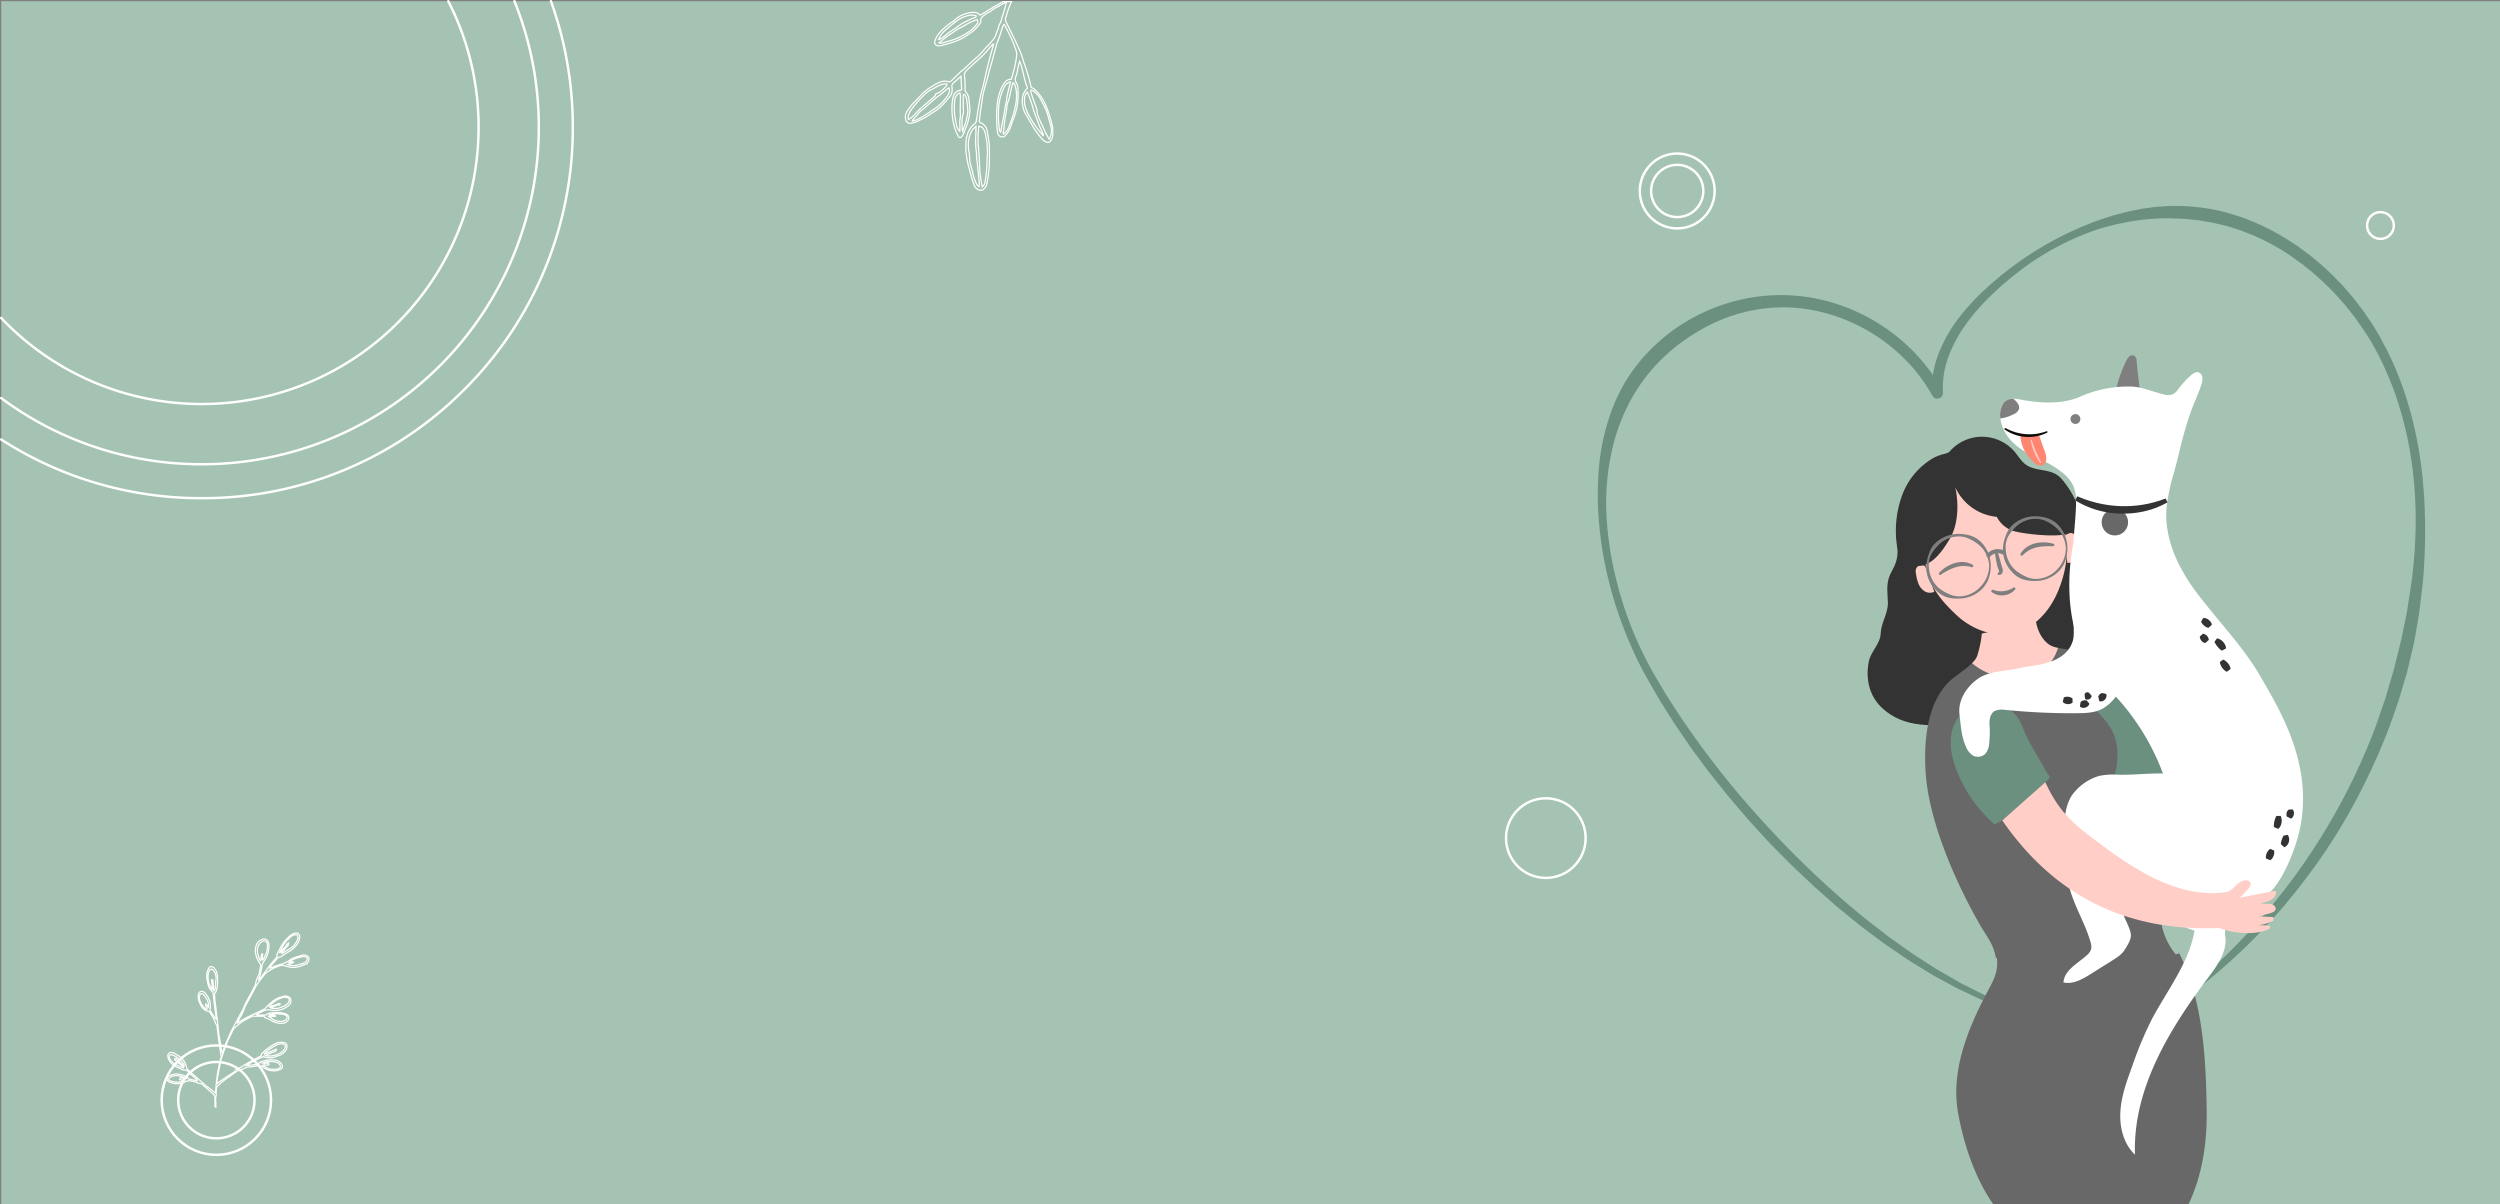 <svg id="Layer_1" data-name="Layer 1" xmlns="http://www.w3.org/2000/svg" viewBox="0 0 1013 488"><rect x="0" y="0" width="1013" height="488" fill="#808080" stroke="none"/><defs><style>.cls-1{fill:#a4c3b2;}.cls-2{fill:#6b9080;}.cls-3{fill:#686868;}.cls-4{fill:#333;}.cls-5{fill:#ffcec7;}.cls-6{fill:#7f7f7f;}.cls-11,.cls-12,.cls-13,.cls-7{fill:none;}.cls-7{stroke:#7f7f7f;stroke-linejoin:round;stroke-width:1.67px;}.cls-11,.cls-13,.cls-7{stroke-linecap:round;}.cls-8{fill:#fff;}.cls-9{fill:#ff8671;}.cls-10{fill:#0d0e0a;}.cls-11,.cls-12,.cls-13{stroke:#fff;stroke-miterlimit:10;}.cls-13{stroke-width:0.5px;}</style></defs><title>hero2</title><rect class="cls-1" x="0.5" y="0.5" width="1012.5" height="487.5"/><path class="cls-2" d="M605.8,527.78l-6.59-3.09-3.3-1.55-3.2-1.74-6.41-3.47c-2.1-1.22-4.15-2.52-6.22-3.78-4.19-2.47-8.13-5.31-12.15-8-2-1.33-3.93-2.84-5.88-4.28l-5.82-4.37-5.64-4.6c-1.86-1.56-3.79-3-5.58-4.68l-5.45-4.82c-.9-.8-1.83-1.59-2.71-2.42l-2.64-2.5-5.28-5c-1.76-1.67-3.42-3.44-5.14-5.15s-3.42-3.44-5.09-5.2l-4.9-5.37c-3.32-3.54-6.4-7.29-9.56-11-1.61-1.83-3.09-3.74-4.61-5.64l-4.54-5.68c-1.47-1.93-2.89-3.9-4.34-5.84s-2.91-3.88-4.25-5.91c-2.73-4-5.55-8-8.07-12.11-1.28-2.06-2.61-4.09-3.86-6.18l-3.63-6.31a140.84,140.84,0,0,1-6.69-13,163.93,163.93,0,0,1-9.68-27.54,153,153,0,0,1-4.44-28.9A130.92,130.92,0,0,1,450.2,315a94.33,94.33,0,0,1,2-14.65c2.16-9.65,5.81-19.17,11.73-27.37a33.32,33.32,0,0,1,2.25-3c.8-1,1.57-2,2.4-2.92l2.58-2.74c.85-.93,1.82-1.73,2.73-2.6a69.58,69.58,0,0,1,12.05-9,75.58,75.58,0,0,1,28.16-9.94,72.53,72.53,0,0,1,29.72,2c19.21,5.38,36.22,18.41,45.82,36l-4.28,1.24a39.69,39.69,0,0,1,3-17,59.58,59.58,0,0,1,8.62-14.63,96.9,96.9,0,0,1,11.56-12.13,146,146,0,0,1,13.06-10.34,133.65,133.65,0,0,1,14.22-8.64A131.24,131.24,0,0,1,651,212.43l2-.74c.66-.23,1.33-.44,2-.66,1.32-.42,2.65-.87,4-1.28,2.71-.69,5.39-1.49,8.16-2l2.06-.42,1-.2,1-.15,4.17-.57c1.4-.19,2.81-.21,4.21-.32l2.11-.14c.71,0,1.41,0,2.12,0a80.21,80.21,0,0,1,16.84,1.71,77.19,77.19,0,0,1,8.18,2.22c2.71.8,5.31,1.9,7.92,3a96.76,96.76,0,0,1,14.8,8.07l1.76,1.15c.59.39,1.14.83,1.71,1.24l3.38,2.5,3.24,2.68,1.61,1.35,1.54,1.43,3.06,2.87,2.91,3c.48.51,1,1,1.44,1.53l1.37,1.58c.9,1.07,1.83,2.11,2.72,3.2,1.68,2.23,3.47,4.37,5,6.71.78,1.16,1.61,2.29,2.35,3.47l2.19,3.57c.75,1.18,1.39,2.42,2,3.65s1.37,2.44,2,3.7c1.19,2.52,2.44,5,3.46,7.6a130.85,130.85,0,0,1,5.51,15.73,166.35,166.35,0,0,1,3.73,16.22l.63,4.11.32,2.05.24,2.07.48,4.12.34,4.14c.13,1.38.22,2.76.28,4.15l.22,4.14c0,2.77.18,5.54.14,8.31,0,5.53-.2,11.06-.55,16.59s-1.15,11-1.79,16.52c-.38,2.74-.92,5.46-1.37,8.19l-.74,4.1c-.26,1.36-.62,2.7-.92,4.05l-1.93,8.09-2.36,8-1.2,4L773,410.64c-.94,2.6-1.84,5.23-2.81,7.82-8.12,20.6-18.56,40.35-31.85,58.05a236.54,236.54,0,0,1-46.12,47.24,1.13,1.13,0,0,1-1.58-.2,1.11,1.11,0,0,1,.17-1.54h0a254.92,254.92,0,0,0,74.45-105.4c.92-2.56,1.76-5.13,2.65-7.69l1.32-3.85,1.13-3.91,2.28-7.8,1.94-7.9c.32-1.31.68-2.62,1-3.94l.8-4c.53-2.66,1.14-5.3,1.6-8,.8-5.36,1.76-10.71,2.29-16.11,2.34-21.56,1.1-43.67-5-64.46a127.48,127.48,0,0,0-5.52-15.23c-1-2.5-2.25-4.9-3.44-7.32-.59-1.21-1.29-2.36-1.93-3.55s-1.29-2.36-2-3.48L760.14,256c-.73-1.13-1.54-2.21-2.3-3.31-1.5-2.24-3.26-4.28-4.91-6.4-.86-1-1.77-2-2.65-3l-1.34-1.51c-.45-.5-.94-1-1.4-1.45l-2.83-2.86-3-2.71-1.48-1.35-1.57-1.27-3.12-2.52-3.27-2.34c-.55-.39-1.08-.79-1.64-1.16L729,225a91,91,0,0,0-14.16-7.43l-3.72-1.45c-1.22-.52-2.52-.83-3.78-1.25-2.52-.88-5.12-1.4-7.69-2-1.29-.33-2.61-.47-3.92-.72a37.36,37.36,0,0,0-3.94-.56l-4-.4c-1.32-.07-2.65-.1-4-.15-.67,0-1.33-.07-2-.07l-2,0c-1.34.05-2.67,0-4,.13l-4,.32-1,.09-1,.14-2,.29c-2.67.31-5.28,1-7.92,1.48-1.3.33-2.6.69-3.9,1-.65.18-1.3.34-2,.53l-1.91.65a110.26,110.26,0,0,0-28.71,14.84c-8.69,6.42-16.91,13.69-23.33,22.24a57.34,57.34,0,0,0-7.75,13.77,36.45,36.45,0,0,0-2.44,15.16h0a2.29,2.29,0,0,1-4.29,1.23c-9-16.35-25.15-28.52-43.12-33.43a67.62,67.62,0,0,0-13.75-2.28l-3.48-.13-3.48.13a33.39,33.39,0,0,0-3.46.29c-1.16.13-2.32.22-3.46.46l-3.42.61-3.38.86c-1.13.25-2.22.68-3.33,1a34.56,34.56,0,0,0-3.28,1.17A70.28,70.28,0,0,0,489,257.76c-1,.63-2,1.21-2.92,1.89l-2.83,2c-.94.67-1.81,1.44-2.72,2.16l-1.34,1.1-1.28,1.17a70,70,0,0,0-9.29,10.26c-1.42,1.83-2.62,3.8-3.88,5.74l-1.7,3c-.58,1-1,2.08-1.57,3.12a79.28,79.28,0,0,0-4.87,13.14,97.2,97.2,0,0,0-3.2,28.13,135.4,135.4,0,0,0,4.13,28.27,146.77,146.77,0,0,0,9.55,27,138,138,0,0,0,6.68,12.67l3.66,6.2c1.25,2,2.59,4,3.88,6.06a357.82,357.82,0,0,0,35.32,45.41,374.82,374.82,0,0,0,41.72,39.64l5.69,4.41c1.9,1.46,3.76,3,5.75,4.33,3.92,2.75,7.77,5.63,11.86,8.13,2,1.28,4,2.63,6.06,3.88L594,519.1l3.12,1.8,3.21,1.61,6.43,3.22.06,0a1.12,1.12,0,0,1-1,2Z" transform="translate(197.46 -122.5)"/><path class="cls-3" d="M689.33,610.48c5.76-12.15,7.56-25.58,7.36-38.42-.33-20.52-1.41-44-11.11-63.27,0,0-20.56,7.18-45.5-1.6s-28.79,1.56-28.79,1.56a15.69,15.69,0,0,1,.29,6.68c-.57,3.13-2.21,6.09-3.78,9C599.46,540.18,592.94,557,596,573.7c2.15,11.89,6.66,26.11,14.24,36.78Z" transform="translate(197.46 -122.5)"/><path class="cls-4" d="M570.79,338.43c1.16,7.64.9,10.93-1.47,15.08-2.72,4.76-2,7.69-1.8,13.17.12,4.32-2.79,8.21-2.93,12.53-.13,4.14-4,7.27-4.81,11.32-.9,4.36-1.19,12.65,5.29,18.75,9.18,8.64,21.16,7.34,33.62,6.45,8.75-.62,19.38-7,26.45-12.16,3.71-2.71,6-6.94,9.42-10,13.44-11.76,13-23.94,13.64-37.37s-1-28.54-9.66-38.84" transform="translate(197.46 -122.5)"/><path class="cls-3" d="M678.32,496.52a26.93,26.93,0,0,0,7.26,14.26c-5.67,3.4-11.5,6.86-18,8.06-18.75,3.45-38-13.35-56.29-8.12-1.2-6.7-4.28-9.12-7.44-15.24,0,0-19.43-33-21.07-60.39-.78-13,.76-28.94,10.67-37.41,2-1.7,5.7-4,8.15-6.46L636.4,385c3,.64,6,.79,9,1.29,3.56.59,7.22,1.8,9.6,4.51,0,0,15.38,16.54,17.14,61.35Z" transform="translate(197.46 -122.5)"/><path class="cls-5" d="M627.54,374.49c.83,4.78,3.71,9.05,7.17,10.08.56.17,1.12.31,1.69.44l-.08.34C632.69,397.14,620.19,397,620.19,397a24.79,24.79,0,0,1-18.59-5.81l.39-.41a6.44,6.44,0,0,0,1.86-3,43.42,43.42,0,0,0,1.73-8.57" transform="translate(197.46 -122.5)"/><path class="cls-2" d="M609.09,455a55.44,55.44,0,0,1-13.84-20.64c-2.35-6.19-3.5-13.4-.41-19.27A14.87,14.87,0,0,1,622,416.9c2.16,5.94,6.69,12.69,9.65,18.27.46.86,1.55,1.57,1.32,2.52a1.65,1.65,0,0,1-.51.72l-8.49,8c-4,3.75-8.28,8.12-13.36,10.13Z" transform="translate(197.46 -122.5)"/><path class="cls-5" d="M639.44,339.71a2.35,2.35,0,0,1,4-.26,4.7,4.7,0,0,1,.59,1.55,17.7,17.7,0,0,1,.67,4,6.42,6.42,0,0,1-1,3.87,4,4,0,0,1-3.49,1.72" transform="translate(197.46 -122.5)"/><path class="cls-5" d="M582.62,352a2.37,2.37,0,0,0-3.81,1.4,4.61,4.61,0,0,0,.09,1.65,17.68,17.68,0,0,0,1,3.94,6.48,6.48,0,0,0,2.54,3.11,4,4,0,0,0,3.89.16" transform="translate(197.46 -122.5)"/><path class="cls-5" d="M638.12,334.27c3.51,8.66,1.9,19.41-1.72,27.93s-9.55,14.43-18.06,17.54h0a29.84,29.84,0,0,1-23.47-8.44c-6.76-6.32-12-13.31-12.32-22.65a53.29,53.29,0,0,1,3.12-19.37c2.19-6.23,6.43-12.06,12.52-14.62a30,30,0,0,1,20.81-.93c6.78,2.2,13.86,8.11,16.66,14.67,1.05,2.46,1.31,3.54,2.39,6" transform="translate(197.46 -122.5)"/><path class="cls-6" d="M588.25,354.62a13.94,13.94,0,0,1,2.82-2.33,14.9,14.9,0,0,1,3.35-1.58,11.22,11.22,0,0,1,3.74-.48,8.52,8.52,0,0,1,3.61,1.08.52.52,0,0,1-.38,1h0a11.22,11.22,0,0,0-3.22-.48,13,13,0,0,0-3.21.52,19.74,19.74,0,0,0-3.09,1.28,26.77,26.77,0,0,0-2.92,1.74h0a.47.47,0,0,1-.62-.71Z" transform="translate(197.46 -122.5)"/><path class="cls-6" d="M611.74,345.89a15.14,15.14,0,0,1,.88,2.33c.23.77.44,1.54.64,2.31l.3,1.12c.05.19.1.34.16.52a6,6,0,0,1,.2.6,3,3,0,0,1,.09,1.57,1.49,1.49,0,0,1-.59.85,1.61,1.61,0,0,1-.83.28A.51.51,0,0,1,612,355a.48.48,0,0,1,.21-.46l.12-.09c.12-.09.23-.16.25-.23a.33.33,0,0,0,0-.17,3.23,3.23,0,0,0-.22-.79l-.21-.52c-.08-.2-.15-.43-.21-.63-.12-.41-.21-.81-.3-1.21-.18-.79-.32-1.58-.45-2.37s-.23-1.59-.36-2.32v0a.49.49,0,0,1,.39-.56A.47.47,0,0,1,611.74,345.89Z" transform="translate(197.46 -122.5)"/><path class="cls-6" d="M634.35,343.86a29.65,29.65,0,0,0-3.4,0,21.45,21.45,0,0,0-3.31.47,12.82,12.82,0,0,0-3,1.19,11.39,11.39,0,0,0-2.53,2l0,0a.52.52,0,0,1-.73,0,.53.53,0,0,1-.09-.65,8.68,8.68,0,0,1,2.57-2.76,11.17,11.17,0,0,1,3.46-1.49,14.84,14.84,0,0,1,3.69-.34,13.87,13.87,0,0,1,3.61.57.48.48,0,0,1-.17.94Z" transform="translate(197.46 -122.5)"/><path class="cls-4" d="M592.32,305.7a17.39,17.39,0,0,1,26.62-.06c1.49,1.75,2.65,3.83,4.52,5.16,3.56,2.54,8.67,1.71,12.39,4,4.35,2.69,5.24,8.52,5.78,13.6.14,1.34,1,9,1,9-2.44,3.79-20,1.36-23.26.52a11.4,11.4,0,0,1-7.72-6,20.59,20.59,0,0,1-16.85-12c1.51,6.54,1.25,15.14-2.2,20.9s-8.63,13.29-16.53,10.39l-.93-.06c-2.88-1.81-3.79-5.56-4.13-8.95a41.73,41.73,0,0,1,2.41-19.38,29,29,0,0,1,12.51-14.73,17.68,17.68,0,0,1,3.8-1.5A10.42,10.42,0,0,0,592.32,305.7Z" transform="translate(197.46 -122.5)"/><path class="cls-6" d="M619.13,361.28a6.75,6.75,0,0,1-4.52,2.42,6.64,6.64,0,0,1-5-1.3.52.52,0,0,1-.07-.74.53.53,0,0,1,.58-.16h0a9.57,9.57,0,0,0,4.25.54,9.23,9.23,0,0,0,4.05-1.46h0a.49.49,0,0,1,.67.14A.5.5,0,0,1,619.13,361.28Z" transform="translate(197.46 -122.5)"/><path class="cls-2" d="M665.6,401.58c10.09,3.41,17.73,11.77,23.51,20.72,3,4.72,5.83,10.08,5.22,15.66a7,7,0,0,1-1.38,3.75c-1.16,1.4-3,2-4.78,2.44a104.45,104.45,0,0,1-33.12,3.21,2.12,2.12,0,0,1-1.54-.54,2.06,2.06,0,0,1-.22-1.66c.56-3.68,5.14-1.67,6.71-11,2.38-14.17-3.61-19-9.28-25C650.72,409.15,654.76,397.92,665.6,401.58Z" transform="translate(197.46 -122.5)"/><path class="cls-6" d="M640.24,344.66a15.06,15.06,0,0,1-.8,5,11.67,11.67,0,0,1-2.7,4.35,13.37,13.37,0,0,1-9.25,3.89,16.1,16.1,0,0,1-5.14-.61,10.32,10.32,0,0,1-4.38-2.86,13.2,13.2,0,0,1-3.86-9.4,16,16,0,0,1,1-5l.45-1.21.55-1.18c.22-.37.47-.74.71-1.1s.57-.67.87-1a13.51,13.51,0,0,1,9.39-3.84,16.75,16.75,0,0,1,5.1.78,10.61,10.61,0,0,1,4.39,2.79A13.55,13.55,0,0,1,640.24,344.66Zm-.62,0a11.78,11.78,0,0,0-4-8.37,16.27,16.27,0,0,0-3.89-2.56,9.94,9.94,0,0,0-4.59-1,11.79,11.79,0,0,0-8.36,3.82c-.25.3-.52.58-.78.88s-.48.61-.73.91-.47.63-.69,1-.41.69-.58,1.05a10.24,10.24,0,0,0-.75,4.67,12.14,12.14,0,0,0,3.79,8.35,18.36,18.36,0,0,0,3.9,2.5,10,10,0,0,0,4.55,1.17,11.9,11.9,0,0,0,8.51-3.76A12.29,12.29,0,0,0,639.62,344.67Z" transform="translate(197.46 -122.5)"/><path class="cls-6" d="M609.17,351.45a15.18,15.18,0,0,1-.67,5,11.64,11.64,0,0,1-2.56,4.42,13.45,13.45,0,0,1-9.14,4.16,16.44,16.44,0,0,1-5.16-.47,10.3,10.3,0,0,1-4.45-2.73,13.21,13.21,0,0,1-4.14-9.29,16,16,0,0,1,.89-5.05l.42-1.22.51-1.2c.21-.38.45-.75.68-1.12s.55-.68.84-1a13.53,13.53,0,0,1,9.28-4.11,16.82,16.82,0,0,1,5.12.64,10.7,10.7,0,0,1,4.47,2.66A13.57,13.57,0,0,1,609.17,351.45Zm-.63,0a11.75,11.75,0,0,0-4.25-8.25,17,17,0,0,0-4-2.45,9.88,9.88,0,0,0-4.62-.87,11.76,11.76,0,0,0-8.25,4.06c-.24.3-.5.59-.75.89s-.47.63-.71.94-.45.64-.66,1-.39.69-.55,1.06a10.3,10.3,0,0,0-.62,4.69,12.13,12.13,0,0,0,4,8.24,18.22,18.22,0,0,0,4,2.39,10.16,10.16,0,0,0,4.59,1,11.94,11.94,0,0,0,8.39-4A12.27,12.27,0,0,0,608.54,351.48Z" transform="translate(197.46 -122.5)"/><path class="cls-7" d="M608.24,347.54a5.09,5.09,0,0,1,6.11-1.14" transform="translate(197.46 -122.5)"/><path class="cls-6" d="M669.59,281.14c-.3-3.61-1-8.66-1.28-12.27a2.75,2.75,0,0,0-.83-2.15,1.82,1.82,0,0,0-2.08.18,5,5,0,0,0-1.3,1.82,49.44,49.44,0,0,0-4,11.18Z" transform="translate(197.46 -122.5)"/><path class="cls-8" d="M657.51,468.11l3.78,18.41a43.3,43.3,0,0,0,2,7.43c.86,2.2,2.09,4.28,2.59,6.59s-1.1,4.67-2.33,6.69-3.2,3.26-5.15,4.48l-8.6,5.4c-3.39,2.13-7.24,4.34-11.14,3.48.33-5,5.73-7.66,9.43-11a5.43,5.43,0,0,0,1.78-2.49,5.73,5.73,0,0,0-.29-3c-2-7-5.86-13.28-8-20.2a71.45,71.45,0,0,1-2.82-26.2c.4-4.41.85-9,3.21-12.76a20.82,20.82,0,0,1,11-8,27.69,27.69,0,0,1,7.93-.52c5.66.16,12.41-.66,18.07-.49a94.79,94.79,0,0,0-20.16-32.31l-5.56-6.39c-18.31-20.92-10.63-54.12-10.63-54.12.46-6.93,1.07-11.74,1.14-16.85a16.51,16.51,0,0,0-1.13-6.91,14.61,14.61,0,0,0-3.49-4.59,36.38,36.38,0,0,0-9.83-6c-3.93-1.8-7.84-3.83-11-6.84S613,294.78,613,290.41c0-2.25.85-4.71,2.82-5.77,1.69-.9,3.75-.54,5.63-.2,7.92,1.44,16.34,2,23.76-1.11a47.89,47.89,0,0,1,20.75-4.2c4.52.11,8.79,2.1,13.19,3.13a5.93,5.93,0,0,0,3.86,0,6.7,6.7,0,0,0,2.23-2.2,38.42,38.42,0,0,1,5.09-5.5c.84-.74,1.89-1.49,3-1.21a2.45,2.45,0,0,1,1.62,2.11,6.53,6.53,0,0,1-.4,2.79c-1.21,4-3.18,7.75-4.52,11.73-3.92,11.61-4.21,16.23-7.66,27.67,0,0-.7,2.92-1.3,6.23-.8,4.4-2.26,12.86,3.73,26a78,78,0,0,0,9.38,14.77c8.19,10.67,17.68,20.41,24.38,32.1,7.78,13.54,23.5,38.39,14.44,67.12-2.27,7.2-7.55,19.95-14.64,23.1l-7.11,3.35c-7.24,2.21-7.17,10.8-7.17,10.8,1.38,6.26-2.81,12.24-6.67,17.36-15.94,21.13-30.72,45.44-29.77,71.89-4.59-4.32-6.29-11-5.93-17.32s2.54-12.32,4.7-18.24a149.23,149.23,0,0,1,8.13-19.45c6-11.32,15.19-23.1,17.2-35.76,0,0-21-6.06-29.81-23.35Z" transform="translate(197.46 -122.5)"/><path class="cls-6" d="M613.86,291.94a16.54,16.54,0,0,0,4.73-1.66,3.68,3.68,0,0,0,2.06-2.09c.38-1.46-.82-2.79-1.93-3.8,0,0-.32-.46-1.65-.19a4.46,4.46,0,0,0-3.3,2.69,8.75,8.75,0,0,0-.67,5.2Z" transform="translate(197.46 -122.5)"/><path class="cls-6" d="M645.5,292.29a2,2,0,1,1-2-2A2,2,0,0,1,645.5,292.29Z" transform="translate(197.46 -122.5)"/><path class="cls-8" d="M659.12,361.72c1.47,10,6.81,35.67.44,43.46a17.36,17.36,0,0,1-5.14,4.52c-3.08,1.63-6.7,1.77-10.19,1.8A274.2,274.2,0,0,1,613.64,410a10,10,0,0,0-2.92.57A5,5,0,0,0,609,413a11,11,0,0,0-.24,4,46.55,46.55,0,0,1-.16,6.36,7.72,7.72,0,0,1-1.42,4.37,4.32,4.32,0,0,1-5.09,1,7.57,7.57,0,0,1-3-3.81c-1.83-4-2.05-8.61-2.57-13-.69-5.68,2.88-11.19,7.58-14.45s11.37-2.92,16.92-4.31c4.61-1.16,18.38-1,21.43-11,.78-2.59.28-9.47-.6-13.94" transform="translate(197.46 -122.5)"/><path class="cls-9" d="M628.72,298.73c.52,1.35,1.22,3.59,1.73,4.94a25,25,0,0,1,1,2.88,5.68,5.68,0,0,1,.14,2.62,2.62,2.62,0,0,1-1.62,1.92c-1.27.39-2.56-.51-3.5-1.45-3.36-3.36-5-6.17-5.3-10.91" transform="translate(197.46 -122.5)"/><path class="cls-10" d="M632,297.83a16.79,16.79,0,0,1-8.72,1.69,16.55,16.55,0,0,1-8.39-2.95.34.34,0,0,1-.08-.48.33.33,0,0,1,.45-.1,20,20,0,0,0,8.1,2.42,19.66,19.66,0,0,0,8.38-1.16.31.31,0,0,1,.41.19A.31.31,0,0,1,632,297.83Z" transform="translate(197.46 -122.5)"/><path class="cls-5" d="M625.79,300.8c.5,1.55,1,3.09,1.66,4.57s1.35,2.95,2.1,4.39a.23.23,0,0,1-.39.24,22.11,22.11,0,0,1-2.38-4.35,22.5,22.5,0,0,1-1.39-4.75.21.21,0,0,1,.17-.24A.19.19,0,0,1,625.79,300.8Z" transform="translate(197.46 -122.5)"/><path class="cls-4" d="M695.29,372.91a3.44,3.44,0,0,1,2.24.77,3.81,3.81,0,0,1,.8.85,2.59,2.59,0,0,1,.46,1.14l-1.39,1.24a3,3,0,0,1-1-.37,3.92,3.92,0,0,1-.77-.54,4.4,4.4,0,0,1-1.21-1.61Z" transform="translate(197.46 -122.5)"/><path class="cls-4" d="M695.19,379.28a2.75,2.75,0,0,1,1.62.87,2.42,2.42,0,0,1,.49.72,2,2,0,0,1,.23.95l-1.4,1.24a2.14,2.14,0,0,1-.91-.35,2.6,2.6,0,0,1-.65-.58,2.76,2.76,0,0,1-.67-1.72Z" transform="translate(197.46 -122.5)"/><path class="cls-4" d="M700.88,381.15a4.38,4.38,0,0,1,2.49,1.46,4.78,4.78,0,0,1,.8,1.19,3.47,3.47,0,0,1,.35,1.44l-1.64.9a4.74,4.74,0,0,1-1-.75,7.5,7.5,0,0,1-.77-.83,8,8,0,0,1-1.26-2Z" transform="translate(197.46 -122.5)"/><path class="cls-4" d="M703.36,389.76a5,5,0,0,1,2,1.57,5.52,5.52,0,0,1,.65,1,3.65,3.65,0,0,1,.36,1.25l-1.5,1.12a3.55,3.55,0,0,1-1.09-.71,5.43,5.43,0,0,1-1.77-3.25Z" transform="translate(197.46 -122.5)"/><path class="cls-4" d="M731.5,450.45a2.4,2.4,0,0,1,.51,2,2.65,2.65,0,0,1-.36,1,1.86,1.86,0,0,1-.8.74l-1.68-.81a2.55,2.55,0,0,1-.16-.81,2.8,2.8,0,0,1,.06-.66,3.17,3.17,0,0,1,.72-1.32Z" transform="translate(197.46 -122.5)"/><path class="cls-4" d="M726.63,453.1a4.26,4.26,0,0,1,.38,2.79,4.49,4.49,0,0,1-.44,1.34,3.4,3.4,0,0,1-.91,1.14l-1.71-.74a4.24,4.24,0,0,1,0-1.22,6.63,6.63,0,0,1,.17-1.1,7.18,7.18,0,0,1,.83-2.19Z" transform="translate(197.46 -122.5)"/><path class="cls-4" d="M729.52,460.78a3.24,3.24,0,0,1,.46,2.84,3.14,3.14,0,0,1-1.87,2.19l-1.37-1.27a6.93,6.93,0,0,1,.37-1.77,10.48,10.48,0,0,1,.73-1.69Z" transform="translate(197.46 -122.5)"/><path class="cls-4" d="M724,467.12a3.81,3.81,0,0,1-.22,2.2,4.24,4.24,0,0,1-.5.94,3,3,0,0,1-.83.8l-1.73-.72a3,3,0,0,1,0-1.15,4.23,4.23,0,0,1,1.71-2.73Z" transform="translate(197.46 -122.5)"/><path class="cls-4" d="M656,403.69a2.23,2.23,0,0,1-.56,2.27,2.17,2.17,0,0,1-2.25.66l-.44-1.82a2.29,2.29,0,0,1,.56-.95,4.36,4.36,0,0,1,1-.55Z" transform="translate(197.46 -122.5)"/><path class="cls-4" d="M649.17,407.63a2.35,2.35,0,0,1-1.64,1.57,2.24,2.24,0,0,1-2.23-.41l.3-1.84a2.36,2.36,0,0,1,1.12-.62,3.42,3.42,0,0,1,1.33,0Z" transform="translate(197.46 -122.5)"/><path class="cls-4" d="M650.08,404.46a1.68,1.68,0,0,1-1,1.36,1.87,1.87,0,0,1-.81.17,1.38,1.38,0,0,1-.85-.3l-.21-1.86a1.66,1.66,0,0,1,.34-.53.79.79,0,0,1,.33-.23,1.81,1.81,0,0,1,1.07.08Z" transform="translate(197.46 -122.5)"/><path class="cls-4" d="M642.37,407.17a2.94,2.94,0,0,1-2.08.64,3.21,3.21,0,0,1-1-.24,2.29,2.29,0,0,1-.93-.66l.45-1.81a2.72,2.72,0,0,1,.93-.27,3.46,3.46,0,0,1,.85,0,3.69,3.69,0,0,1,1.7.65Z" transform="translate(197.46 -122.5)"/><path class="cls-3" d="M664.83,334.11a5.35,5.35,0,1,1-5.35-5.35A5.35,5.35,0,0,1,664.83,334.11Z" transform="translate(197.46 -122.5)"/><path class="cls-4" d="M680.81,326.06c-.72.39-1.44.76-2.17,1.12l-2.24,1-2.31.79-2.37.64a38.32,38.32,0,0,1-9.73,1,36.34,36.34,0,0,1-18.61-5.39l.88-1.64a47.65,47.65,0,0,0,17.8,4,46.6,46.6,0,0,0,9.13-.64l2.26-.44,2.23-.57,2.21-.66c.72-.27,1.45-.52,2.19-.77Z" transform="translate(197.46 -122.5)"/><path class="cls-5" d="M631.32,439.45c6,13.21,12.66,17.91,24.34,26.56C670,476.6,686.87,486.53,704.5,484c2.52-.37,3.81-3.06,6.07-4.25a4,4,0,0,1,2.24-.58,1.84,1.84,0,0,1,1.67,1.4,2.86,2.86,0,0,1-1.05,2.19l-3.25,3.51,13.61-2.73a1.1,1.1,0,0,1,.74,0c.35.2.37.7.28,1.09-.61,2.48-3.61,3.38-6.12,3.84,1.15.44,2.43.11,3.65.24s2.58,1.12,2.25,2.3c-.25.87-1.26,1.25-2.13,1.49l-4.92,1.4q3.12,0,6.23.23c0,.48,0,1-.07,1.44a18.47,18.47,0,0,1-6,1.81l4.35.12a.84.84,0,0,1,.13,1.18,2.32,2.32,0,0,1-1.13.69c-5.92,2.11-13.36,1.3-19.28-.81l-1.41,0q-55.14,1.77-86.48-43.61" transform="translate(197.46 -122.5)"/><path class="cls-11" d="M25.79,123a150.66,150.66,0,0,1,8.85,51.06,149.38,149.38,0,0,1-44,106.3,149.38,149.38,0,0,1-106.3,44A149.27,149.27,0,0,1-197,300.57" transform="translate(197.46 -122.5)"/><path class="cls-11" d="M11,123a136.19,136.19,0,0,1,9.86,51.06A136.56,136.56,0,0,1-115.69,310.62,135.88,135.88,0,0,1-197,283.8" transform="translate(197.46 -122.5)"/><path class="cls-11" d="M-15.81,123A111.62,111.62,0,0,1-3.54,174.06,112.15,112.15,0,0,1-115.69,286.21,111.8,111.8,0,0,1-197,251.33" transform="translate(197.46 -122.5)"/><circle class="cls-12" cx="679.61" cy="77.38" r="15.17"/><circle class="cls-12" cx="679.61" cy="77.38" r="10.58"/><circle class="cls-12" cx="87.67" cy="445.78" r="22.16"/><circle class="cls-12" cx="87.67" cy="445.78" r="15.47"/><path class="cls-13" d="M-110,569.23a7.92,7.92,0,0,1,.16-3,.6.6,0,0,0,0-.19,13,13,0,0,1,.21-3.13l1.06-1a9.76,9.76,0,0,1,.73-.71c.53-.43,1.07-.85,1.62-1.25,1.12-.8,2.24-1.6,3.37-2.39.71-.49,1.44-1,2.18-1.43.28-.17.54-.42.94-.25a.65.65,0,0,0,.47-.11,11.53,11.53,0,0,1,2.45-1,.47.47,0,0,1,.17,0,5,5,0,0,0,.86,0c1-.13,1.89-.26,2.82-.45a2,2,0,0,1,1.73.39,9.72,9.72,0,0,0,1.28.84,7.39,7.39,0,0,0,3.1.84,6,6,0,0,0,2.91-.52,1.55,1.55,0,0,0,.62-.42,1,1,0,0,0,.29-.67,2.34,2.34,0,0,0-.4-1.24,4,4,0,0,0-2.1-1.39,11.26,11.26,0,0,0-3.12-.19,17,17,0,0,0-3.44.94,1.31,1.31,0,0,0-.53.44,1.23,1.23,0,0,1-1,.51c-.78.07-1.56.17-2.34.25-.54,0-1.08.07-1.61.11,1.06-.71,2.15-1.33,3.24-1.93.32-.17.67-.28,1-.44.76-.37,1.52-.76,2.28-1.12a.65.65,0,0,1,.47,0,5.38,5.38,0,0,0,1.82.29,5.17,5.17,0,0,0,2.88-.29,5.42,5.42,0,0,1,1-.37,5.65,5.65,0,0,0,2.94-1.91,2.83,2.83,0,0,0,.74-2.3,1.19,1.19,0,0,0-.86-1.06,5,5,0,0,0-4,.4,24.83,24.83,0,0,0-3.11,2c-.73.53-1.38,1.19-2.06,1.79a.85.85,0,0,0-.32,1c-1.15.6-2.29,1.18-3.4,1.79s-2.17,1.2-3.22,1.84a26.2,26.2,0,0,1-3.4,1.88c-.26.12-.56.22-.51.63,0,.08-.15.2-.25.26-.59.41-1.19.8-1.79,1.19-1.24.83-2.48,1.64-3.71,2.48-.52.35-1,.75-1.55,1.16a1.72,1.72,0,0,1-.13-.54c0-.61.1-1.23.19-1.83s.26-1.35.38-2c.07-.35.12-.7.19-1.05a21.58,21.58,0,0,0,.47-2.37,13.93,13.93,0,0,1,.79-3.08c.57-1.79,1.25-3.54,1.89-5.3a12,12,0,0,1,.44-1.13c.48-1,1-2,1.46-3,.31-.63.64-1.25,1-1.87a1.49,1.49,0,0,1,.28-.34c.55-.47,1.13-.9,1.66-1.4a15.64,15.64,0,0,1,3-2c.84-.49,1.73-.89,2.6-1.31a.61.61,0,0,1,.42-.09,3.78,3.78,0,0,0,1.64.07c.76,0,1.53,0,2.29,0,.17,0,.46.09.5.21.16.5.54.58,1,.64a1.84,1.84,0,0,1,.52.23l.72.38c.24.14.48.28.73.41s.56.4.7.33c.39-.19.4.22.62.29a7.43,7.43,0,0,0,3.5.32,3,3,0,0,0,1.76-1.19,1.45,1.45,0,0,0,.33-1.06,1.76,1.76,0,0,0-1.32-1.49,10.36,10.36,0,0,0-3.83-.53,4.65,4.65,0,0,0-1.62.15c-.07,0-.17,0-.25,0a3.35,3.35,0,0,0-2,.59,1.24,1.24,0,0,1-.88.27c-1,0-1.92,0-2.87-.06a2.17,2.17,0,0,1-.42-.12c.15-.1.23-.17.32-.22.77-.4,1.54-.81,2.33-1.19a4.89,4.89,0,0,1,3.41-.42,7.81,7.81,0,0,0,3.78-.16,7.82,7.82,0,0,0,3.34-1.79,2.05,2.05,0,0,0,.82-1.18,4.8,4.8,0,0,0-.11-1.51,1,1,0,0,0-.48-.55,9.93,9.93,0,0,0-1.3-.55.47.47,0,0,0-.31,0,23.85,23.85,0,0,0-2.64.7,9.94,9.94,0,0,0-3.21,2.07A11,11,0,0,0-90,531.15a.59.59,0,0,1-.3.23c-1.37.65-2.76,1.27-4.13,1.93-1.21.58-2.42,1.16-3.6,1.8a16,16,0,0,0-2.85,1.74,3.22,3.22,0,0,1-.42.21,1.4,1.4,0,0,1,.09-.34c.59-1,1-2,1.6-2.93a16.53,16.53,0,0,0,1-2.26,22,22,0,0,1,1.87-3.76,8.9,8.9,0,0,0,.47-1c.06-.13.15-.25.22-.37.33-.6.67-1.19,1-1.78.41-.77.76-1.57,1.2-2.32a22.7,22.7,0,0,1,1.33-2c.59-.82,1.2-1.6,1.82-2.4a11.84,11.84,0,0,1,.81-.94,5.26,5.26,0,0,1,1.16-.87,20.11,20.11,0,0,1,4.27-2.15,3.21,3.21,0,0,1,1.81-.23c.64.16,1.27.37,1.91.5a8.82,8.82,0,0,0,4.86-.13c.68-.25,1.33-.55,2-.79a2.38,2.38,0,0,0,1.53-1.6,1.31,1.31,0,0,0-.18-1.44,2.5,2.5,0,0,0-2.64-.63c-.94.27-1.87.54-2.8.85a6.39,6.39,0,0,0-2,1,10.73,10.73,0,0,1-3.6,1.74,23.9,23.9,0,0,0-3.47,1.24,8.13,8.13,0,0,1-.91.33l-.09-.12a6.66,6.66,0,0,1,.48-.87c.54-.68,1.09-1.36,1.67-2s.91-1.32,1.79-1.5,1.34-.85,2.06-1.22c.51-.25.95-.65,1.47-.9a9.78,9.78,0,0,0,4.17-4.18,1.3,1.3,0,0,0,.16-.48c.07-.42.14-.84.2-1.26a1.41,1.41,0,0,0-1.82-1.62,4.88,4.88,0,0,0-2.48,1.39,5.5,5.5,0,0,1-.54.54,12.7,12.7,0,0,0-2.89,3.86c-.45.8-.81,1.64-1.26,2.44-.24.43-.44.82-.12,1.28-.23.27-.45.51-.65.76-.73.87-1.47,1.73-2.19,2.62-.42.53-.78,1.11-1.19,1.66-1,1.36-2.06,2.71-3.09,4.07a1.93,1.93,0,0,1-.34.24,2.92,2.92,0,0,1,.09-.56c.15-.44.35-.87.48-1.32s.26-1.11.37-1.67c.19-.94.35-1.88.54-2.82a1.5,1.5,0,0,1,.22-.5A17.26,17.26,0,0,0-89.88,511a10.21,10.21,0,0,0,1.33-3.91c0-.27,0-.55.06-.82a3.94,3.94,0,0,0-.34-2.25,1.62,1.62,0,0,0-.59-.72,2,2,0,0,0-2.13,0,3.47,3.47,0,0,1-.33.18,3.09,3.09,0,0,0-1.34,1.24,6,6,0,0,0-.58,4.57,11.74,11.74,0,0,0,1.86,3.95.71.71,0,0,1,.11.4,7,7,0,0,1-.11.76c-.15.81-.3,1.63-.46,2.44a4.23,4.23,0,0,1-.28.85,13.06,13.06,0,0,0-1.23,3.47.59.59,0,0,1,0,.19c-.4.82-.78,1.65-1.21,2.46-.71,1.35-1.46,2.69-2.18,4-.36.67-.69,1.37-1,2.05s-.56,1.4-.93,2.07c-.8,1.43-1.56,2.88-2.34,4.32-.55,1-1.11,2-1.62,3s-1,2-1.42,3c-.56,1.24-1.08,2.49-1.61,3.74a11.91,11.91,0,0,0-.43,1.13c-.18.54-.33,1.09-.5,1.63,0,.12-.16.21-.27.36-.13-.47-.25-.86-.32-1.25-.14-.81-.23-1.64-.37-2.45-.24-1.45-.53-2.88-.73-4.33-.17-1.2-.23-2.41-.36-3.62s-.33-2.53-.48-3.79c-.12-1-.2-1.95-.31-2.92-.09-.76-.21-1.51-.3-2.27a13.14,13.14,0,0,1-.15-1.65c0-.77-.37-1.62.39-2.27,0,0,.06-.15.09-.23a8.34,8.34,0,0,0,.59-2.53,20.66,20.66,0,0,0,0-4,5.47,5.47,0,0,0-1.27-3,2.06,2.06,0,0,0-1-.61.89.89,0,0,0-1.08.45,3.41,3.41,0,0,0-.32.55,8.27,8.27,0,0,0-.57,1.55,9.61,9.61,0,0,0-.08,1.78,3.36,3.36,0,0,0,.09.7c.09.45.24.9.29,1.36a6.12,6.12,0,0,0,1.61,3.45c.25.29.61.53.65,1,.12,1.38.24,2.76.41,4.14.2,1.67.47,3.33.69,5a2.32,2.32,0,0,1,0,1.25,1.25,1.25,0,0,1-.19-.15c-.64-1-1.3-1.93-1.91-2.92-.24-.39-.6-.83-.15-1.32a.18.18,0,0,0,0-.13,12.68,12.68,0,0,0-.17-2.4,8.88,8.88,0,0,0-2.28-3.87,1.38,1.38,0,0,0-2.36.6,2.27,2.27,0,0,0-.06.25,5,5,0,0,0,.22,2.64,11.43,11.43,0,0,0,1.16,2.32,3.83,3.83,0,0,0,2.68,1.87.67.67,0,0,1,.56.34c.3.51.59,1,.91,1.52a13.29,13.29,0,0,1,1.42,2.91c0,.14.09.36.18.39.43.13.38.48.42.8.18,1.59.37,3.17.56,4.76.09.71.18,1.43.29,2.14.26,1.77.54,3.53.8,5.3a.89.89,0,0,1,0,.43,37.93,37.93,0,0,0-1.08,4.6c-.38,2-.71,4.11-.89,6.19-.08,1-.17,2-.27,2.92a6.54,6.54,0,0,1-.18.69c-.48-.4-.88-.74-1.3-1.06-.84-.64-1.71-1.24-2.54-1.9-.47-.36-.86-.82-1.32-1.19-1.39-1.09-2.59-2.39-4-3.46a23,23,0,0,1-2.13-2.06,1.07,1.07,0,0,1-.3-.55,6.13,6.13,0,0,0-.86-2.35,6.75,6.75,0,0,0-2.27-2.36c-.46-.27-.91-.54-1.36-.83a3.36,3.36,0,0,0-1.59-.57,1.37,1.37,0,0,0-1.49,1.61A4.2,4.2,0,0,0-129,552a6.88,6.88,0,0,0,2.8,2.68c.67.35,1.38.65,2.07,1a2.67,2.67,0,0,0,1.81.38.59.59,0,0,1,.56.2c.61.59,1.22,1.19,1.85,1.76s1.23,1,1.82,1.6c.22.2.52.35.59.82l-3.65-.74c0-.65-.62-.79-1-1a8,8,0,0,0-2.71-.9,2.78,2.78,0,0,0-.88-.14,10.67,10.67,0,0,0-2.93.59,2.49,2.49,0,0,0-1.1,1.24.64.64,0,0,0,0,.43,1.84,1.84,0,0,0,1.42,1.24,2.65,2.65,0,0,1,.62.14,2.81,2.81,0,0,0,1.59.3c.44,0,.9.08,1.33,0a6.75,6.75,0,0,0,2.18-.64,3.49,3.49,0,0,1,2.58-.43,15.77,15.77,0,0,1,3.3.95.71.71,0,0,0,.38.06,1,1,0,0,1,.88.39c.23.22.47.44.71.64.6.51,1.21,1,1.81,1.53s1.2,1.06,1.8,1.59a2.23,2.23,0,0,1,.8,1.72c0,.91,0,1.83,0,2.74v.78l.37.17v-.21C-110,570.29-110,569.76-110,569.23ZM-90.27,553a7.62,7.62,0,0,1,4.65-.09,2.19,2.19,0,0,1,1.81,2,2.45,2.45,0,0,1-1.82.83,14.24,14.24,0,0,1-1.85,0,5.5,5.5,0,0,1-2.48-.94c-.27-.2-.56-.37-1-.62a2.08,2.08,0,0,1,.53-.17,4.82,4.82,0,0,1,1.14.07.76.76,0,0,0,.88-.29c-.23-.6-.32-.67-.94-.54a4,4,0,0,1-1.72,0C-90.77,553.19-90.51,553.12-90.27,553Zm1.47-5a35.36,35.36,0,0,1,3.53-2.15,3.69,3.69,0,0,1,2.79-.21.9.9,0,0,1,.58,1.22A3.55,3.55,0,0,1-83,548.52a8.29,8.29,0,0,1-6,1.83,5.62,5.62,0,0,1-.74-.14,3.12,3.12,0,0,1,.46-.34c1.1-.46,2.21-.9,3.31-1.35a.66.66,0,0,0,.42-.91l-4.76,2-.07-.11A14.79,14.79,0,0,1-88.8,548Zm1.65-14.58c.4-.05.81-.09,1.21-.1s1.06,0,1.59,0a9.43,9.43,0,0,1,1.82.22,2.39,2.39,0,0,1,1.23.73.6.6,0,0,1,.11.71A2.17,2.17,0,0,1-83,536.33a5.85,5.85,0,0,1-4.12-1l-1.47-1h2.77c-.07-.28-.2-.39-.42-.4l-1.27-.09-.79-.06v-.18C-87.9,533.55-87.52,533.48-87.15,533.44Zm2.36-6a16.12,16.12,0,0,1,1.9-.72,3,3,0,0,1,2.17.21.71.71,0,0,1,.39.59c.22,1-.41,1.5-1,2a5.78,5.78,0,0,1-2.15,1.1c-.22.06-.42.2-.64.27a7,7,0,0,1-3.35.12,1.65,1.65,0,0,1-.26-.11.86.86,0,0,1,.22-.19c.61-.23,1.25-.42,1.84-.7a2.78,2.78,0,0,1,1.29-.28.39.39,0,0,0,.25-.06c.09-.1.22-.25.19-.33a.4.4,0,0,0-.32-.22,2.32,2.32,0,0,0-.6.19l-3.54,1.23-.07-.12A12,12,0,0,1-84.79,527.44Zm6.31-15c-.63-.45-1.19.16-1.83,0a2.26,2.26,0,0,1,.27-.27,10.77,10.77,0,0,1,3.44-1.63c.61-.16,1.23-.29,1.85-.41a2.19,2.19,0,0,1,1.41.3.67.67,0,0,1,.36.75,1.51,1.51,0,0,1-.52,1,4.25,4.25,0,0,1-1.45.78c-.71.2-1.42.43-2.13.66a6.46,6.46,0,0,1-3.15-.08,5.94,5.94,0,0,1-.72-.21C-80.15,513-79.29,512.86-78.48,512.46Zm-4.3-6.64a9.69,9.69,0,0,1,2.2-2.78c.14-.13.27-.27.4-.41a3.93,3.93,0,0,1,1.73-1.16,1.54,1.54,0,0,1,.3-.11c1-.2,1.45.14,1.37,1.2a3.21,3.21,0,0,1-.59,1.67,7.66,7.66,0,0,1-2.08,2.38l-3.29,2-.45.27a.52.52,0,0,1,.17-.6c.43-.52.86-1.05,1.3-1.56a10.13,10.13,0,0,1,.88-1c.34-.3.17-.7.31-1.07-.84.45-1,1.42-1.72,2S-83.39,508-84,508.57l-.12-.07a2.29,2.29,0,0,1,.12-.37ZM-90.63,511a2.87,2.87,0,0,1-.42.51c-.29-.51,0-1-.12-1.38s.46-.8,0-1.29a3.74,3.74,0,0,0-.53,1.81,2.05,2.05,0,0,1-.16,1.17c-.13-.15-.26-.24-.3-.36a10.78,10.78,0,0,1-1-3.33V508a4.56,4.56,0,0,1,1-3.26,4.56,4.56,0,0,1,.94-.75,1.32,1.32,0,0,1,2,.73,2.83,2.83,0,0,1,.14,1.12,9.34,9.34,0,0,1-.52,3C-90,509.57-90.29,510.26-90.63,511Zm-20.13,13.22a35.09,35.09,0,0,1-.42-4.62l-.56-.12.36,3.82-.16.14c0-.07-.1-.14-.14-.22a8.91,8.91,0,0,1-1.13-2.32,11.37,11.37,0,0,1-.34-3.34,4.34,4.34,0,0,1,.71-2,.74.74,0,0,1,1.18-.1,4.68,4.68,0,0,1,1.29,2.51,4.38,4.38,0,0,1,0,1.49c-.1.92-.12,1.86-.2,2.79A4.07,4.07,0,0,1-110.76,524.17Zm-2.8,7.21c-.36.14-.58-.13-.82-.31a7.28,7.28,0,0,1-1.9-2.74,3.65,3.65,0,0,1-.27-2.47.8.8,0,0,1,1.45-.44,8.12,8.12,0,0,1,1.67,2.38,4.83,4.83,0,0,1,.47,2.48c0,.09-.05.19-.08.34-.5-.4-.29-1.23-1.1-1.36C-114.33,530.09-113.67,530.65-113.56,531.38Zm-9.57,23.8a5.18,5.18,0,0,1-.82-.22c-.82-.39-1.64-.79-2.45-1.22a6.34,6.34,0,0,1-2.33-2.38,1.67,1.67,0,0,1-.11-1,.63.63,0,0,1,.7-.51,3,3,0,0,1,1.26.39,9.35,9.35,0,0,1,3.46,2.84,6,6,0,0,1,.56.91,1.25,1.25,0,0,1,0,.47,1.92,1.92,0,0,1-.78-.61,6,6,0,0,0-1.08-1,3.29,3.29,0,0,1-1.17-1.37l-.7-.12c-.23.5-.21.47.18.79,1,.76,1.92,1.54,2.87,2.33a3.7,3.7,0,0,1,.49.55Zm-1.43,4.11-.07.63,1.74.27c0,.08,0,.14-.07.15a8.09,8.09,0,0,1-2.57.64,9.67,9.67,0,0,1-2.5-.4,4.93,4.93,0,0,1-.53-.22c-.61-.31-.7-.66-.22-1.13a2.31,2.31,0,0,1,.94-.62,5.85,5.85,0,0,1,3.13-.2,8.16,8.16,0,0,1,2.45,1C-123.09,559.64-123.77,559-124.56,559.29Z" transform="translate(197.46 -122.5)"/><path class="cls-13" d="M202.21,127.16c-.82.51-1.67,1-2.52,1.48a3.39,3.39,0,0,0-2.86-1.11,10.53,10.53,0,0,0-2,.25,12.4,12.4,0,0,0-5.52,2.83,1.64,1.64,0,0,0-.34.54,4.4,4.4,0,0,0-.91.4c-.92.68-1.85,1.36-2.7,2.12a17.85,17.85,0,0,0-2.28,2.32,8.39,8.39,0,0,0-1.72,3.26,1.27,1.27,0,0,0,.89,1.7,3.48,3.48,0,0,0,1.57.05c1.84-.48,3.68-1,5.48-1.61a23.17,23.17,0,0,0,3.45-1.55c1-.55,1.91-1.25,2.87-1.88a14.19,14.19,0,0,0,3.75-3.58,2.25,2.25,0,0,0,.59-1.87,1,1,0,0,1,.28-.84,10.22,10.22,0,0,1,3.55-2.43A1,1,0,0,0,204,127a11.94,11.94,0,0,1,2.85-1.75c.34-.17.66-.37,1-.57a10.75,10.75,0,0,1,2.51-1.29c-.38,1.43-.71,2.74-1.08,4-.24.81-.54,1.61-.81,2.41a6.76,6.76,0,0,1-1.07,2.77c-.07.08-.06.22-.09.34-.12.47-.2,1-.36,1.43a10.31,10.31,0,0,0-.66,1.63,6.37,6.37,0,0,1-1.4,2.69,25.06,25.06,0,0,1-2.16,2.45c-1.49,1.49-2.72,3.22-4.36,4.6-1.88,1.59-3.63,3.35-5.45,5-.36.34-.82.57-1.19.91-.84.78-1.61,1.65-2.47,2.4a9.78,9.78,0,0,1-2,1.73c-.49-.14-.85-.26-1.22-.33-1.52-.26-2.79.47-4.09,1.05a11.13,11.13,0,0,0-1.59.95,20.05,20.05,0,0,0-4.15,3.12c-.83.92-1.67,1.83-2.53,2.71a19.86,19.86,0,0,0-3.45,4.19,4.26,4.26,0,0,0-.59,3.92,2,2,0,0,0,.44.62,2.18,2.18,0,0,0,2.15.35,11.14,11.14,0,0,0,3.34-1.29c.86-.45,1.74-.87,2.57-1.37s1.76-1.27,2.71-1.78a14.36,14.36,0,0,0,3.17-2.45,37,37,0,0,0,3.22-3.62,4.32,4.32,0,0,0,1.11-2.62,6.93,6.93,0,0,0-.1-1.58,1.42,1.42,0,0,1,.56-1.4c.36-.35.74-.68,1.11-1l2-1.83c.1,2,.19,3.73.28,5.51a10.86,10.86,0,0,0-1.09.27,3,3,0,0,0-1.85,1.4,8,8,0,0,0-.75,2.44,25.2,25.2,0,0,0-.16,5.63,26.65,26.65,0,0,0,1.29,6.45c.34.9.75,1.78,1.18,2.65a.78.78,0,0,0,1.36.15,6.8,6.8,0,0,0,1.15-2c.23-.88.64-1.71.93-2.57a15.66,15.66,0,0,0,.79-2.7,16.53,16.53,0,0,0,.47-3.27c0-.36,0-.71,0-1.06-.1-1-.22-2-.32-3a5.16,5.16,0,0,0-1.32-3.51,1.11,1.11,0,0,1-.29-.71c0-1.05,0-2.1-.06-3.15,0-.58,0-1.17-.08-1.75s-.07-.88-.11-1.32c-.08-1,.61-1.55,1.21-2.13,1.43-1.39,2.9-2.74,4.39-4.08a34.94,34.94,0,0,0,4.58-4.76,16.69,16.69,0,0,1,1.48-1.56,1.09,1.09,0,0,1,0,.68c-.58,2.1-1.2,4.18-1.74,6.29-.61,2.37-1.15,4.76-1.71,7.14-.28,1.21-.47,2.44-.84,3.62a49,49,0,0,0-1.41,6.19c-.44,2.49-.79,5-1.22,7.48a1.33,1.33,0,0,1-.52.85,7.18,7.18,0,0,0-1.71,1.77,10,10,0,0,0-1.66,3.85,18.13,18.13,0,0,0-.29,2.87,26.47,26.47,0,0,0,.41,5.55,32,32,0,0,0,1,4.38,64.7,64.7,0,0,0,1.92,6.41,3.18,3.18,0,0,0,2.18,2.11,1.77,1.77,0,0,0,1.8-.44,4.1,4.1,0,0,0,1.22-2.1c.27-1.59.57-3.18.74-4.79s.24-3,.29-4.56c0-1.32,0-2.64,0-3.95,0-1,0-2.06-.12-3.09s-.25-1.86-.4-2.79c-.09-.57-.25-1.14-.33-1.72a4.38,4.38,0,0,0-2.62-3.79.83.83,0,0,1-.62-1c.15-1.32.32-2.63.5-3.94.15-1.11.32-2.22.49-3.32s.3-2.47.6-3.67c.45-1.88,1-3.73,1.55-5.6.3-1.1.55-2.21.85-3.31.39-1.45.81-2.89,1.21-4.33.31-1.11.6-2.22.91-3.33.19-.7.4-1.41.59-2.11a13.35,13.35,0,0,1,.36-1.45,59.51,59.51,0,0,0,2.35-6.85,4.71,4.71,0,0,1,.59-1,3.53,3.53,0,0,1,.41.52c.86,1.71,1.75,3.4,2.55,5.14.57,1.25,1.08,2.54,1.53,3.85a6.43,6.43,0,0,1,.64,3.13,41.25,41.25,0,0,1-1.2,6.13c-.19.62-.3,1.26-.48,1.89s-.36,1.1-.55,1.64a2.76,2.76,0,0,0-2.38,1,13,13,0,0,0-1.59,2.52,21.86,21.86,0,0,0-1.64,6.3c-.21,1.49-.25,3-.33,4.49,0,.43.07.87.06,1.31a38.58,38.58,0,0,0,.42,6.16,1.8,1.8,0,0,0,1.43,1.48,1.63,1.63,0,0,0,1.66-.5A9.62,9.62,0,0,0,212,174c.3-.69.46-1.45.74-2.15a35.86,35.86,0,0,0,1.92-6.06,30.09,30.09,0,0,0,.34-7.4,4.26,4.26,0,0,0-.58-2.19,2.75,2.75,0,0,1-.39-2.35c.13-.45.37-.87.47-1.32.35-1.54.65-3.09,1-4.64,0-.08.14-.14.32-.31a9.92,9.92,0,0,1,.38,1c.45,1.71,1,3.4,1.29,5.13a26.14,26.14,0,0,0,1.11,3.62c.09.3.19.61.29.9a6.08,6.08,0,0,0-2,3.78,7.87,7.87,0,0,0,0,3,9.18,9.18,0,0,0,1,3.26c.8,1.3,1.54,2.64,2.32,4s1.43,2.44,2.23,3.6c.66,1,1.45,1.85,2.18,2.77a4,4,0,0,0,1.88,1.39c.79.27,1.07.27,1.63-.34a4,4,0,0,0,1-2.84c0-.35,0-.71,0-1.06a12.33,12.33,0,0,0-.1-1.83,30.35,30.35,0,0,0-.74-3,39.51,39.51,0,0,0-2-5.74,18.84,18.84,0,0,0-3.66-5.66,5.28,5.28,0,0,0-2.25-1.62c-.26-1.11-.48-2.14-.76-3.16-.37-1.38-.78-2.77-1.21-4.14-.28-.89-.65-1.76-.95-2.65-.38-1.14-.65-2.32-1.08-3.44-.55-1.43-1.2-2.82-1.83-4.22s-1.21-2.54-1.83-3.81c-.85-1.76-1.72-3.53-2.59-5.29a2.21,2.21,0,0,1,0-1.8c.25-.66.39-1.36.63-2a28.42,28.42,0,0,1,1.63-4.25h-3.42c-.71.4-1.41.81-2.1,1.24C205.27,125.19,203.76,126.2,202.21,127.16Zm-18.33,9.45a11.32,11.32,0,0,1,2.5-2.53c1.22-1.06,2.46-2.1,3.77-3.05a12.3,12.3,0,0,1,4.92-2.27,4.93,4.93,0,0,1,3,.16c0,.47-.23.62-.55.74-.52.19-1.06.34-1.56.58-1.22.59-2.45,1.18-3.62,1.84-.76.43-1.44,1-2.17,1.51-1.07.72-2.16,1.41-3.22,2.14a11.58,11.58,0,0,0-1.14,1,14.76,14.76,0,0,1-2.74,1.84l-.21-.2Zm14.49-4.35a12.93,12.93,0,0,1-3.44,3.24,26.18,26.18,0,0,1-2.49,1.51,21.7,21.7,0,0,1-4.45,1.86c-1.19.35-2.38.66-3.58,1a1.85,1.85,0,0,1-1.39,0l1.23-1c1.49-1.26,3.12-2.33,4.72-3.43a15.2,15.2,0,0,1,2.36-1.51c1.54-.67,2.89-1.65,4.39-2.37.89-.43,1.82-.77,2.75-1.15A1.52,1.52,0,0,1,198.37,132.26Zm-27.73,38.68a3.78,3.78,0,0,1,0-1.71,10.12,10.12,0,0,1,1.94-3.33,43.85,43.85,0,0,1,4.67-5.15,8.61,8.61,0,0,1,2.2-1.7,13.51,13.51,0,0,0,1.94-1,11.79,11.79,0,0,1,3.28-1.47,3.34,3.34,0,0,1,1.22-.06c.42,0,.5.35.22.67a12.59,12.59,0,0,1-2.37,2.3,3.81,3.81,0,0,1-2,.95c-.1,1-.86,1.42-1.46,1.95-1.56,1.38-3.19,2.69-4.75,4.07-.78.71-1.48,1.51-2.22,2.27A11.5,11.5,0,0,1,170.64,170.94Zm16.49-11a3.08,3.08,0,0,1-.59,1.27,19.81,19.81,0,0,1-4.85,5.07c-1.57,1-3.12,2.12-4.71,3.12-1,.63-2.1,1.19-3.18,1.72a8.34,8.34,0,0,1-1.5.43l-.14-.19,1.76-2c.1-.11.26-.18.33-.29.95-1.51,2.49-2.4,3.76-3.57s2.54-2.26,3.84-3.35c.72-.6,1.53-1.1,2.26-1.69s1.55-1.36,2.34-2a4,4,0,0,1,.63-.37A2.38,2.38,0,0,1,187.13,159.9Zm4.47,7.9a10.37,10.37,0,0,1-.12,3.24,13.4,13.4,0,0,0,0,2.37,14.68,14.68,0,0,1-.07,2.29,6.12,6.12,0,0,1-1.34-2.65c-.19-.82-.25-1.67-.44-2.5a23,23,0,0,1-.26-6.82,4.18,4.18,0,0,1,1.12-3c.25-.22.55-.4.95-.69a5.17,5.17,0,0,1,.25,1c0,2.12-.05,4.24-.08,6.36C191.64,167.56,191.57,167.69,191.6,167.8Zm2.13-6.5a4,4,0,0,1,.46,1.32c.21,1.49.42,3,.51,4.46a9.27,9.27,0,0,1-.28,2.45,25,25,0,0,1-1.5,5.07,5.72,5.72,0,0,0-.26,1.14c-.12-.23-.23-.33-.23-.44-.05-1.2-.15-2.4-.09-3.6a9.38,9.38,0,0,1,.5-3.19,5.56,5.56,0,0,0,0-2.15c0-1.61,0-3.23,0-4.84a5.53,5.53,0,0,1,.07-.7l.19-.14C193.32,160.88,193.61,161.05,193.73,161.3Zm5.5,36.85a4.65,4.65,0,0,1-1.52-2.37,17.33,17.33,0,0,1-1-3.08c-.32-2-1.21-3.78-1.26-5.81,0-1.43-.3-2.86-.47-4.29a12.41,12.41,0,0,1,1-6.45,6.51,6.51,0,0,1,2-2.48c0,.89,0,1.67,0,2.45s-.12,1.69-.13,2.54a34.55,34.55,0,0,0,.23,4.66c.14,1.07.13,2.17.21,3.25.06.73.19,1.46.27,2.19.26,2.55.53,5.09.76,7.64A13.89,13.89,0,0,1,199.23,198.15Zm2.07-23a4.45,4.45,0,0,1,.5,1.49c.27,1.36.5,2.72.74,4.08a1.13,1.13,0,0,1,0,.18c-.07,1.65.32,3.29,0,4.94-.05.31.06.65,0,1-.05,1.41-.08,2.82-.2,4.23-.14,1.58-.35,3.15-.59,4.71a3.17,3.17,0,0,1-1.2,2.39c-.13-.66-.27-1.22-.35-1.78-.22-1.42-.44-2.84-.61-4.26-.08-.67,0-1.35-.07-2q-.19-3.6-.42-7.2c0-.59-.17-1.17-.22-1.76a42.58,42.58,0,0,1,.14-6.08c0-.45.05-.91.08-1.41C200.35,173.69,200.84,174.46,201.3,175.19Zm7-.74c-.09.51-.16,1-.26,1.64a1.64,1.64,0,0,1-.58-1.26,43.19,43.19,0,0,1-.34-6.92,24.33,24.33,0,0,1,.87-6.36,23.27,23.27,0,0,1,1.51-3.83,4.14,4.14,0,0,1,1.91-1.9,4.31,4.31,0,0,1,.52-.16c-.05.35-.08.6-.14.84-.38,1.57-.78,3.13-1.13,4.7-.16.69-.19,1.4-.28,2.09a2,2,0,0,1-.06.44,24.15,24.15,0,0,0-.79,4.22C209.11,170.12,208.68,172.28,208.27,174.45Zm6.11-14.38a24,24,0,0,1-.24,4.48,38.91,38.91,0,0,1-1,4.11c-.46,1.58-1,3.14-1.59,4.68a7.48,7.48,0,0,1-1.77,3,8.11,8.11,0,0,1-.65.51l-.16-.11c.11-.77.24-1.54.33-2.31s.13-1.74.25-2.59c.16-1.14.39-2.26.58-3.39.15-1,.3-1.91.41-2.88a7.09,7.09,0,0,1,.52-2,14.42,14.42,0,0,0,.63-2.47c.36-1.54.71-3.08,1.07-4.62A2.94,2.94,0,0,1,213,156c.26.26.52.4.61.62A9.65,9.65,0,0,1,214.38,160.07Zm7-.56a10.32,10.32,0,0,1,2.68,3c.74,1.36,1.46,2.74,2.12,4.14a17.24,17.24,0,0,1,.85,2.41c.46,1.52.91,3,1.29,4.57a7.82,7.82,0,0,1-.21,4.34,5.2,5.2,0,0,1-.5.92c-.67-1.25-1.25-2.26-1.76-3.31s-1-2.38-1.61-3.51a30,30,0,0,1-1.16-2.83,4,4,0,0,1-.38-1.87,1.07,1.07,0,0,0,0-.44c-.57-1.6-1.16-3.19-1.72-4.79-.3-.83-.56-1.67-.82-2.51a2.91,2.91,0,0,1-.06-.56A1.43,1.43,0,0,1,221.4,159.51Zm-.34,6.64c.53,2.15,1.5,4.12,2.2,6.19.56,1.63,1.37,3.18,2.07,4.76a1.84,1.84,0,0,1,0,.25l-.13.1c-.74-.89-1.52-1.75-2.21-2.68a40.3,40.3,0,0,1-2.36-3.49,31.22,31.22,0,0,1-2.2-4.21,9.66,9.66,0,0,1-.65-5.45,3.67,3.67,0,0,1,.95-1.84,3.2,3.2,0,0,1,.31.55C219.76,162.26,220.56,164.17,221.06,166.15Z" transform="translate(197.46 -122.5)"/><circle class="cls-12" cx="964.56" cy="91.37" r="5.43"/><circle class="cls-12" cx="626.37" cy="339.6" r="16.13"/></svg>